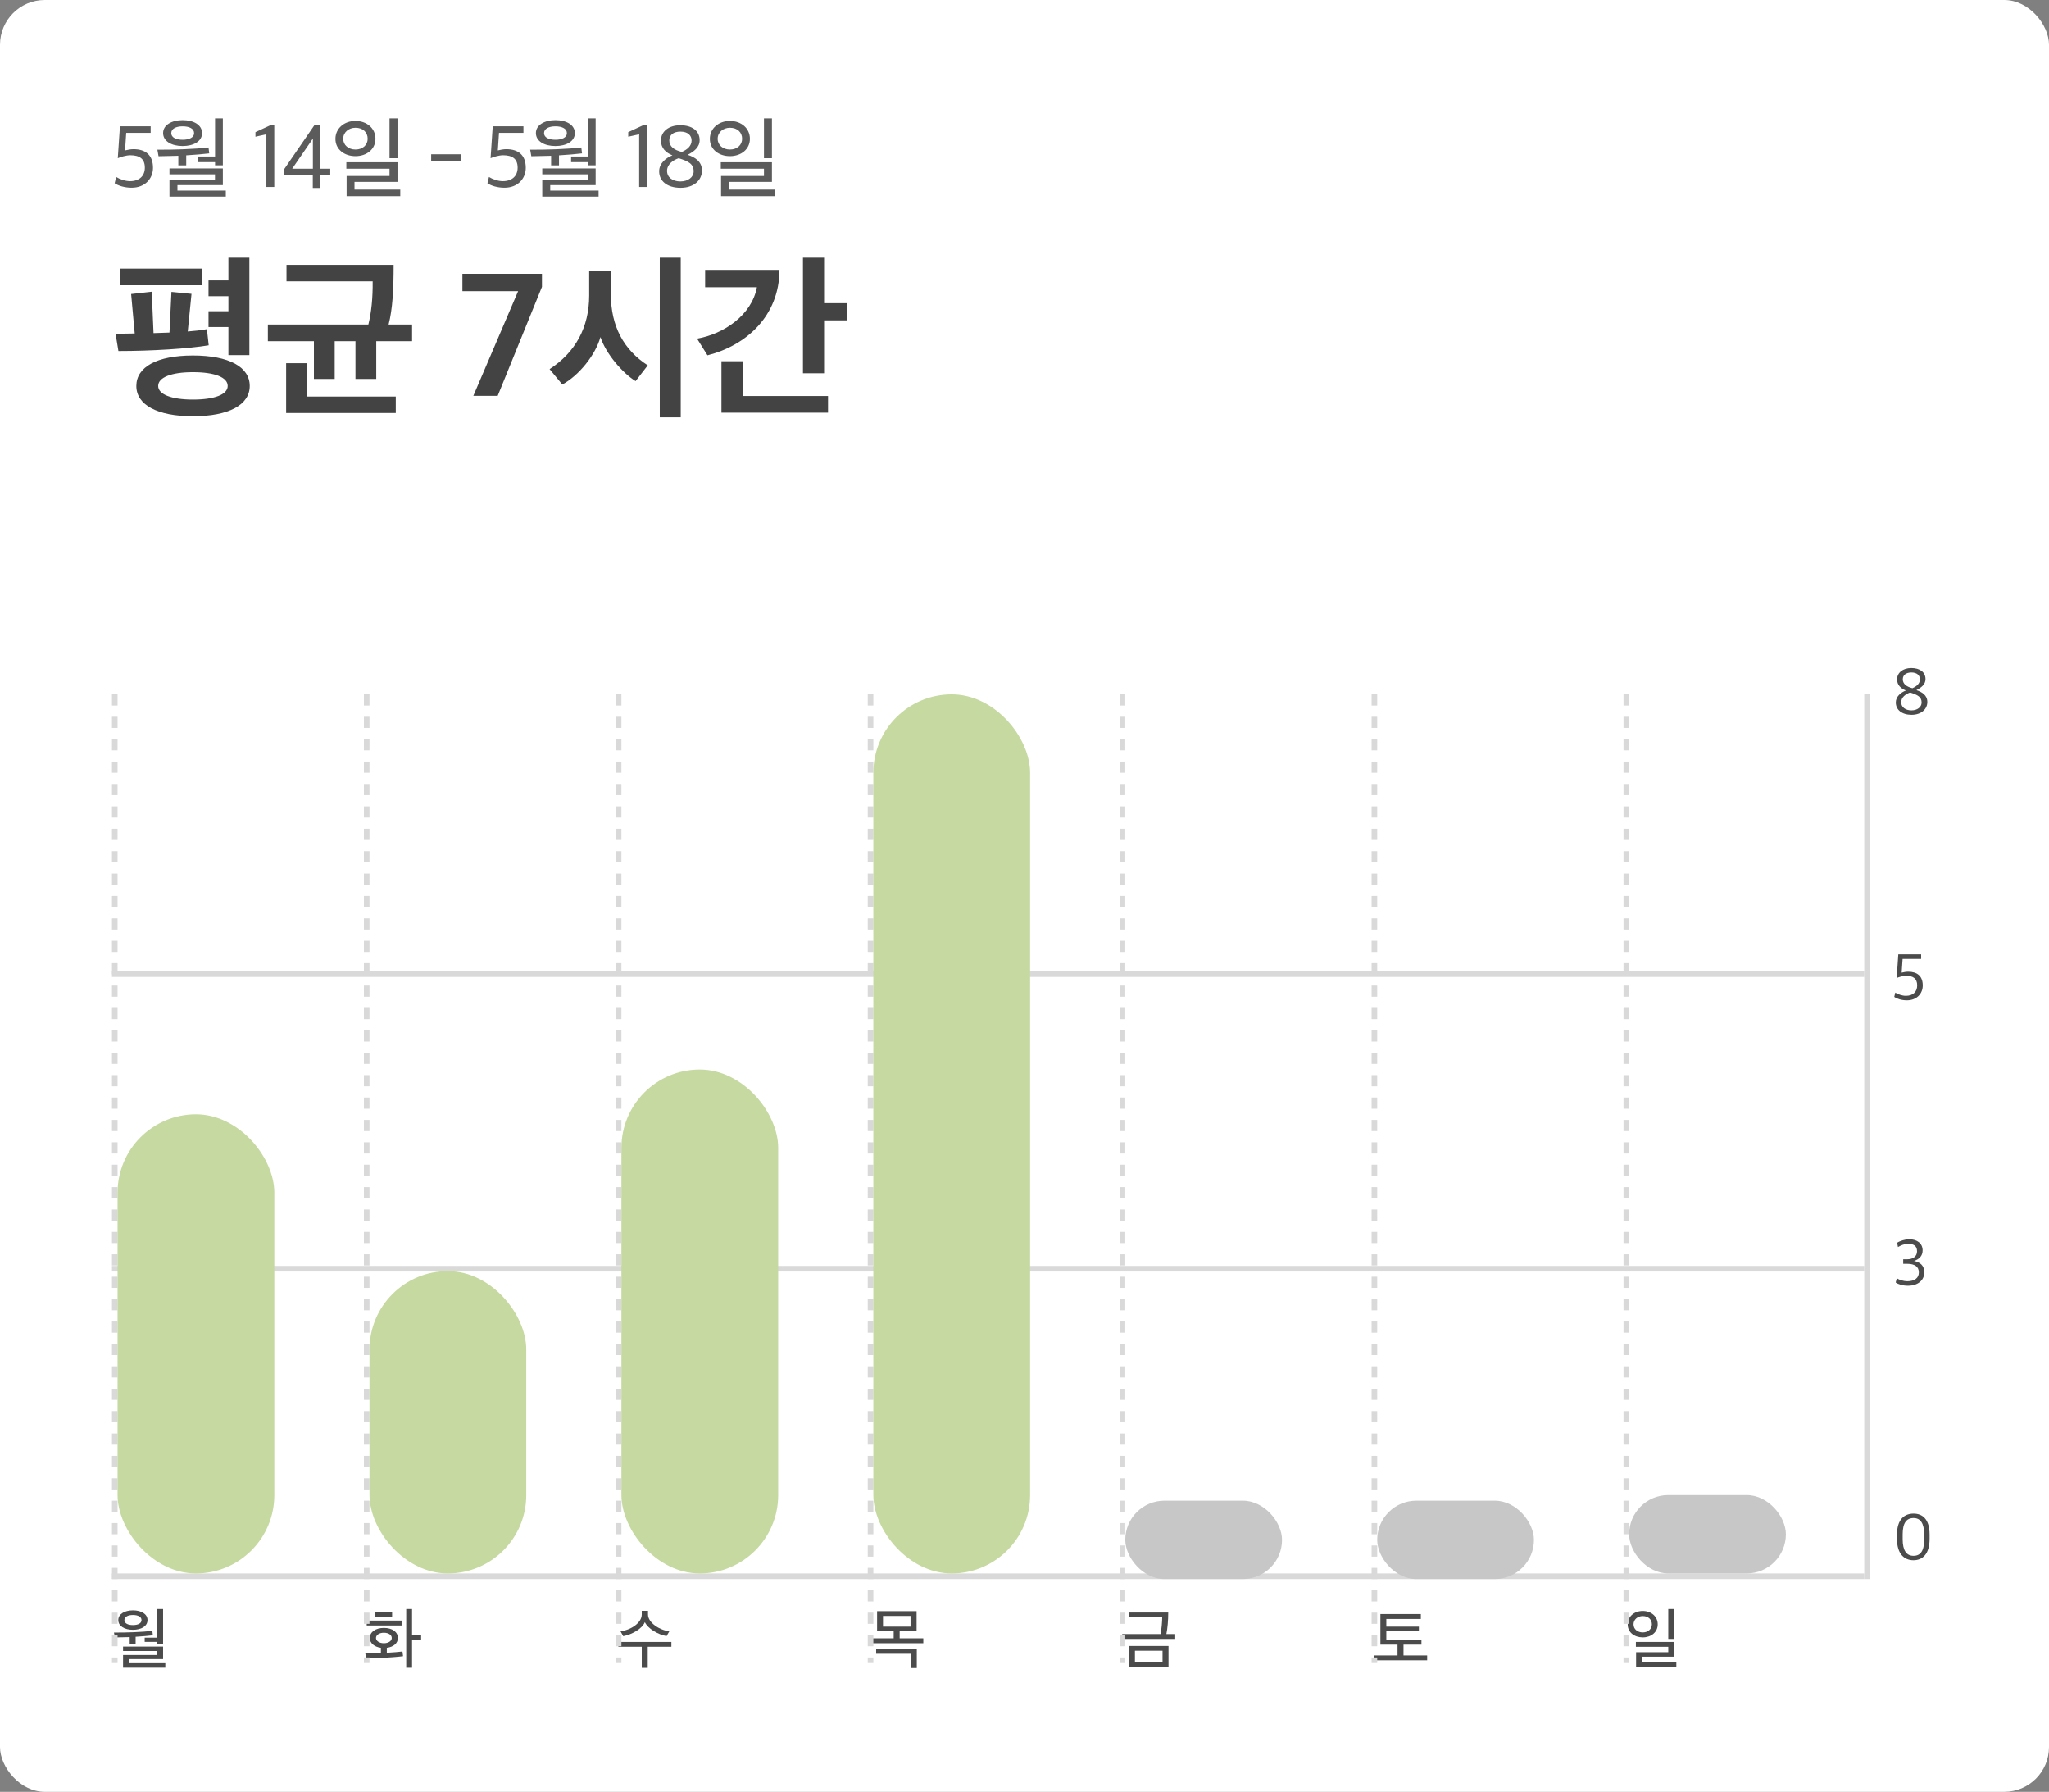 <svg width="366" height="320" viewBox="0 0 366 320" fill="none" xmlns="http://www.w3.org/2000/svg">
<rect x="0" y="0" width="366" height="320" fill="#808080" stroke="none"/>
<rect width="366" height="320" rx="8" fill="white"/>
<path d="M23.52 33.52C22.272 33.52 21.136 33.168 20.48 32.72L20.752 31.6C21.344 31.984 22.352 32.352 23.216 32.352C24.88 32.352 25.872 31.424 25.872 29.936C25.872 28.352 24.912 27.728 23.28 27.728C22.544 27.728 21.536 28.032 21.04 28.256L21.424 22.56H26.912V23.728H22.544L22.336 26.864C22.752 26.752 23.376 26.64 23.84 26.64C26 26.64 27.328 27.696 27.328 29.968C27.328 31.904 25.888 33.52 23.52 33.52ZM40.335 35.104H30.271V32.08H38.399V31.136H30.271V30.08H39.807V33.056H31.695V34.032H40.335V35.104ZM36.095 23.776C36.095 25.232 34.591 26.08 32.623 26.08C30.655 26.08 29.135 25.232 29.135 23.76C29.135 22.336 30.655 21.456 32.623 21.456C34.591 21.456 36.095 22.304 36.095 23.776ZM39.807 29.52H38.415V28.96H35.423V27.952H38.415V21.136H39.807V29.52ZM33.263 29.536H31.855V27.824C30.591 27.856 29.471 27.888 28.319 27.904L28.111 26.736C29.727 26.736 31.215 26.72 32.751 26.656C34.543 26.576 35.919 26.496 37.247 26.336L37.375 27.392C36.399 27.52 34.767 27.648 33.263 27.744V29.536ZM34.671 23.776C34.671 22.992 33.839 22.56 32.623 22.56C31.439 22.56 30.591 22.992 30.591 23.776C30.591 24.56 31.455 24.96 32.623 24.96C33.791 24.96 34.671 24.56 34.671 23.776ZM47.582 33.392V23.984L45.63 24.416V23.6L48.222 22.4H48.99V33.392H47.582ZM55.873 33.568V31.248H50.721V30.272L56.129 22.4H57.201V30.128H58.993V31.248H57.201V33.568H55.873ZM52.193 30.128H55.889V24.752L52.193 30.128ZM71.002 28.256H69.578V21.136H71.002V28.256ZM71.498 35.024H61.914V31.424H69.578V30.128H61.866V28.976H71.002V32.48H63.322V33.856H71.498V35.024ZM63.498 21.6C65.498 21.6 67.066 22.896 67.066 24.784C67.066 26.656 65.498 27.888 63.498 27.888C61.53 27.888 59.914 26.704 59.914 24.8C59.914 22.928 61.482 21.6 63.498 21.6ZM63.498 22.816C62.282 22.816 61.306 23.632 61.306 24.784C61.306 25.92 62.25 26.704 63.498 26.704C64.81 26.704 65.674 25.872 65.674 24.784C65.674 23.632 64.826 22.816 63.498 22.816ZM77.017 28.72V27.552H82.281V28.72H77.017ZM90.108 33.52C88.859 33.52 87.724 33.168 87.067 32.72L87.34 31.6C87.931 31.984 88.939 32.352 89.803 32.352C91.468 32.352 92.46 31.424 92.46 29.936C92.46 28.352 91.499 27.728 89.868 27.728C89.132 27.728 88.124 28.032 87.627 28.256L88.011 22.56H93.499V23.728H89.132L88.924 26.864C89.34 26.752 89.963 26.64 90.427 26.64C92.588 26.64 93.915 27.696 93.915 29.968C93.915 31.904 92.475 33.52 90.108 33.52ZM106.923 35.104H96.859V32.08H104.987V31.136H96.859V30.08H106.395V33.056H98.283V34.032H106.923V35.104ZM102.683 23.776C102.683 25.232 101.179 26.08 99.211 26.08C97.243 26.08 95.723 25.232 95.723 23.76C95.723 22.336 97.243 21.456 99.211 21.456C101.179 21.456 102.683 22.304 102.683 23.776ZM106.395 29.52H105.003V28.96H102.011V27.952H105.003V21.136H106.395V29.52ZM99.851 29.536H98.443V27.824C97.179 27.856 96.059 27.888 94.907 27.904L94.699 26.736C96.315 26.736 97.803 26.72 99.339 26.656C101.131 26.576 102.507 26.496 103.835 26.336L103.963 27.392C102.987 27.52 101.355 27.648 99.851 27.744V29.536ZM101.259 23.776C101.259 22.992 100.427 22.56 99.211 22.56C98.027 22.56 97.179 22.992 97.179 23.776C97.179 24.56 98.043 24.96 99.211 24.96C100.379 24.96 101.259 24.56 101.259 23.776ZM114.17 33.392V23.984L112.218 24.416V23.6L114.81 22.4H115.578V33.392H114.17ZM121.565 33.536C119.197 33.536 117.741 32.352 117.741 30.592C117.741 29.184 118.925 28.208 120.109 27.744C118.973 27.28 118.061 26.48 118.061 25.104C118.061 23.52 119.405 22.368 121.517 22.368C123.581 22.368 124.973 23.344 124.973 25.024C124.973 26.32 123.933 27.088 122.829 27.648C124.141 28.08 125.389 28.848 125.389 30.448C125.389 32.192 123.933 33.536 121.565 33.536ZM121.533 32.4C122.909 32.4 123.901 31.648 123.901 30.592C123.901 29.312 123.037 28.816 121.229 28.256C120.189 28.608 119.149 29.376 119.149 30.512C119.149 31.664 120.125 32.4 121.533 32.4ZM121.789 27.136C122.749 26.72 123.533 26.08 123.533 25.088C123.533 24.176 122.845 23.504 121.549 23.504C120.317 23.504 119.549 24.08 119.549 25.072C119.549 26.144 120.365 26.784 121.789 27.136ZM137.886 28.256H136.462V21.136H137.886V28.256ZM138.382 35.024H128.798V31.424H136.462V30.128H128.75V28.976H137.886V32.48H130.206V33.856H138.382V35.024ZM130.382 21.6C132.382 21.6 133.95 22.896 133.95 24.784C133.95 26.656 132.382 27.888 130.382 27.888C128.414 27.888 126.798 26.704 126.798 24.8C126.798 22.928 128.366 21.6 130.382 21.6ZM130.382 22.816C129.166 22.816 128.19 23.632 128.19 24.784C128.19 25.92 129.134 26.704 130.382 26.704C131.694 26.704 132.558 25.872 132.558 24.784C132.558 23.632 131.71 22.816 130.382 22.816Z" fill="#5B5B5B"/>
<path d="M44.608 68.928C44.608 72.288 40.896 74.336 34.464 74.336C28.064 74.336 24.352 72.288 24.352 68.928C24.352 65.536 28.064 63.488 34.464 63.488C40.896 63.488 44.608 65.536 44.608 68.928ZM36.96 58.784L37.28 61.664C33.696 62.272 27.072 62.688 21.152 62.688L20.64 59.584C21.696 59.584 22.848 59.584 24.064 59.552L23.424 52.512L27.104 52.096L27.424 59.488L30.272 59.392L30.624 52.128L34.208 52.48L33.536 59.2C34.784 59.104 35.936 58.976 36.96 58.784ZM44.544 63.424H40.8V58.4H37.248V55.584H40.8V52.896H37.248V50.08H40.8V46.016H44.544V63.424ZM40.672 68.928C40.672 67.392 38.368 66.464 34.464 66.464C30.624 66.464 28.256 67.392 28.256 68.928C28.256 70.432 30.624 71.36 34.464 71.36C38.368 71.36 40.672 70.432 40.672 68.928ZM36.16 50.944H21.472V47.968H36.16V50.944ZM70.311 47.296C70.311 51.776 70.12 55.168 69.415 57.952H73.608V60.928H67.207V67.68H63.495V60.928H59.783V67.68H56.072V60.928H47.847V57.952H65.799C66.344 55.776 66.6 53.152 66.567 50.24H51.175V47.296H70.311ZM70.695 73.76H51.111V64.864H54.824V70.816H70.695V73.76ZM84.549 70.688L92.549 52H82.597V48.896H96.805V51.232L88.901 70.688H84.549ZM121.594 74.528H117.85V46.016H121.594V74.528ZM115.706 65.248L113.53 68.064C111.194 66.624 108.218 63.168 107.258 60.192C106.33 63.456 103.386 67.072 100.442 68.672L98.17 65.92C102.778 62.944 105.242 58.432 105.242 52.768V48.416H109.114V52.576C109.114 58.208 111.386 62.464 115.706 65.248ZM151.266 57.216H147.202V66.656H143.426V46.016H147.202V54.144H151.266V57.216ZM139.234 48.192C139.202 56.416 133.314 61.696 126.37 63.456L124.514 60.48C129.282 59.648 134.274 56.288 135.202 51.296H125.954V48.192H139.234ZM147.906 73.696H128.866V64.512H132.642V70.72H147.906V73.696Z" fill="#434343"/>
<path d="M29.528 297.828H21.98V295.56H28.076V294.852H21.98V294.06H29.132V296.292H23.048V297.024H29.528V297.828ZM26.348 289.332C26.348 290.424 25.22 291.06 23.744 291.06C22.268 291.06 21.128 290.424 21.128 289.32C21.128 288.252 22.268 287.592 23.744 287.592C25.22 287.592 26.348 288.228 26.348 289.332ZM29.132 293.64H28.088V293.22H25.844V292.464H28.088V287.352H29.132V293.64ZM24.224 293.652H23.168V292.368C22.22 292.392 21.38 292.416 20.516 292.428L20.36 291.552C21.572 291.552 22.688 291.54 23.84 291.492C25.184 291.432 26.216 291.372 27.212 291.252L27.308 292.044C26.576 292.14 25.352 292.236 24.224 292.308V293.652ZM25.28 289.332C25.28 288.744 24.656 288.42 23.744 288.42C22.856 288.42 22.22 288.744 22.22 289.332C22.22 289.92 22.868 290.22 23.744 290.22C24.62 290.22 25.28 289.92 25.28 289.332Z" fill="#4B4B4B"/>
<path d="M115.7 297.852H114.632V294.084H110.456V293.232H119.924V294.084H115.7V297.852ZM119.564 291.324L119.06 292.188C117.512 291.9 115.736 290.856 115.184 289.692C114.716 290.856 112.916 291.9 111.32 292.2L110.84 291.336C112.736 291.084 114.632 289.8 114.632 288.336V287.676H115.748V288.336C115.748 289.8 117.86 291.156 119.564 291.324Z" fill="#4B4B4B"/>
<path d="M164.924 293.46H155.456V292.584H159.632V291.336H156.668V287.736H163.724V291.336H160.7V292.584H164.924V293.46ZM162.644 290.496V288.588H157.724V290.496H162.644ZM156.5 294.48H163.76V297.888H162.704V295.344H156.5V294.48Z" fill="#4B4B4B"/>
<path d="M71.996 295.776C71.12 295.896 69.632 296.004 68.384 296.076C67.256 296.136 66.272 296.16 65.408 296.16L65.252 295.272C66.068 295.272 67.028 295.272 68.036 295.224V294.276C66.86 294.12 66.056 293.436 66.056 292.524C66.056 291.444 67.112 290.724 68.564 290.724C70.052 290.724 71.072 291.432 71.072 292.524C71.072 293.46 70.292 294.132 69.092 294.276V295.164C70.232 295.104 71.204 295.02 71.888 294.936L71.996 295.776ZM75.224 292.908H73.604V297.84H72.56V287.352H73.604V292.02H75.224V292.908ZM71.732 290.292H65.504V289.416H71.732V290.292ZM69.98 292.524C69.98 291.996 69.416 291.588 68.564 291.588C67.736 291.588 67.16 291.996 67.16 292.524C67.16 293.028 67.736 293.46 68.564 293.46C69.416 293.46 69.98 293.028 69.98 292.524ZM70.04 288.732H67.052V287.868H70.04V288.732Z" fill="#4B4B4B"/>
<path d="M208.724 297.696H201.656V293.952H208.724V297.696ZM208.676 287.976C208.676 289.344 208.556 290.772 208.34 291.828H209.924V292.692H200.456V291.828H207.296C207.476 291.048 207.596 289.62 207.596 288.828H201.692V287.976H208.676ZM207.656 296.856V294.804H202.724V296.856H207.656Z" fill="#4B4B4B"/>
<path d="M253.448 291.336H247.628V292.86H253.904V293.712H250.7V295.644H254.924V296.508H245.456V295.644H249.632V293.712H246.572V288.252H253.796V289.128H247.628V290.496H253.448V291.336Z" fill="#4B4B4B"/>
<path d="M299.06 292.692H297.992V287.352H299.06V292.692ZM299.432 297.768H292.244V295.068H297.992V294.096H292.208V293.232H299.06V295.86H293.3V296.892H299.432V297.768ZM293.432 287.7C294.932 287.7 296.108 288.672 296.108 290.088C296.108 291.492 294.932 292.416 293.432 292.416C291.956 292.416 290.744 291.528 290.744 290.1C290.744 288.696 291.92 287.7 293.432 287.7ZM293.432 288.612C292.52 288.612 291.788 289.224 291.788 290.088C291.788 290.94 292.496 291.528 293.432 291.528C294.416 291.528 295.064 290.904 295.064 290.088C295.064 289.224 294.428 288.612 293.432 288.612Z" fill="#4B4B4B"/>
<path d="M341.792 278.64C340.136 278.64 338.84 277.512 338.84 274.788V274.116C338.84 271.272 340.22 270.312 341.804 270.312C343.376 270.312 344.672 271.272 344.672 274.068V274.8C344.672 277.524 343.424 278.64 341.792 278.64ZM341.792 277.848C343.028 277.848 343.7 277.008 343.7 274.944V274.056C343.7 272.028 343.04 271.104 341.804 271.104C340.544 271.104 339.86 271.98 339.86 273.996V274.884C339.86 276.888 340.532 277.848 341.792 277.848Z" fill="#4B4B4B"/>
<path d="M341.444 127.652C339.728 127.652 338.636 126.764 338.636 125.444C338.636 124.388 339.548 123.656 340.436 123.308C339.572 122.972 338.864 122.36 338.864 121.328C338.864 120.164 339.86 119.3 341.408 119.3C342.92 119.3 343.94 120.032 343.94 121.28C343.94 122.252 343.136 122.816 342.308 123.248C343.304 123.572 344.264 124.148 344.264 125.36C344.264 126.644 343.184 127.652 341.444 127.652ZM341.432 126.86C342.464 126.86 343.244 126.284 343.244 125.456C343.244 124.472 342.584 124.112 341.192 123.668C340.4 123.944 339.596 124.52 339.596 125.408C339.596 126.296 340.364 126.86 341.432 126.86ZM341.6 122.9C342.356 122.564 342.944 122.084 342.944 121.316C342.944 120.608 342.416 120.092 341.42 120.092C340.496 120.092 339.884 120.536 339.884 121.304C339.884 122.132 340.532 122.624 341.6 122.9Z" fill="#4B4B4B"/>
<path d="M340.616 178.64C339.68 178.64 338.84 178.376 338.36 178.028L338.54 177.26C338.984 177.56 339.776 177.836 340.436 177.836C341.708 177.836 342.452 177.116 342.452 175.976C342.452 174.752 341.732 174.26 340.472 174.26C339.92 174.26 339.164 174.488 338.792 174.656L339.08 170.432H343.16V171.248H339.848L339.68 173.696C340.004 173.612 340.496 173.528 340.832 173.528C342.452 173.528 343.448 174.296 343.448 175.988C343.448 177.428 342.392 178.64 340.616 178.64Z" fill="#4B4B4B"/>
<path d="M340.796 229.616C339.86 229.616 339.056 229.352 338.612 229.04L338.816 228.284C339.272 228.584 340.076 228.812 340.676 228.812C342.008 228.812 342.752 228.224 342.752 227.228C342.752 226.196 341.96 225.704 340.736 225.704H339.956V224.888H340.676C341.72 224.888 342.428 224.36 342.428 223.46C342.428 222.476 341.792 222.128 340.808 222.128C340.148 222.128 339.524 222.416 339.02 222.704L338.876 221.936C339.356 221.612 340.304 221.312 341 221.312C342.44 221.312 343.424 222.044 343.424 223.304C343.424 224.3 342.8 224.888 341.888 225.188C342.932 225.392 343.724 225.98 343.724 227.228C343.724 228.632 342.584 229.616 340.796 229.616Z" fill="#4B4B4B"/>
<line x1="20.5" y1="124" x2="20.5" y2="297" stroke="#D9D9D9" stroke-dasharray="2 2"/>
<line x1="65.5" y1="124" x2="65.5" y2="297" stroke="#D9D9D9" stroke-dasharray="2 2"/>
<line x1="110.5" y1="124" x2="110.5" y2="297" stroke="#D9D9D9" stroke-dasharray="2 2"/>
<line x1="155.5" y1="124" x2="155.5" y2="297" stroke="#D9D9D9" stroke-dasharray="2 2"/>
<line x1="200.5" y1="124" x2="200.5" y2="297" stroke="#D9D9D9" stroke-dasharray="2 2"/>
<line x1="245.5" y1="124" x2="245.5" y2="297" stroke="#D9D9D9" stroke-dasharray="2 2"/>
<line x1="290.5" y1="124" x2="290.5" y2="297" stroke="#D9D9D9" stroke-dasharray="2 2"/>
<line x1="333.5" y1="124" x2="333.5" y2="282" stroke="#D9D9D9"/>
<line x1="20" y1="226.576" x2="333" y2="226.576" stroke="#D9D9D9"/>
<line x1="20" y1="281.5" x2="333" y2="281.5" stroke="#D9D9D9"/>
<line x1="20" y1="173.962" x2="333" y2="173.962" stroke="#D9D9D9"/>
<rect x="21" y="199" width="28" height="82" rx="14" fill="#C5D9A0"/>
<rect x="66" y="227" width="28" height="54" rx="14" fill="#C5D9A0"/>
<rect x="111" y="191" width="28" height="90" rx="14" fill="#C5D9A0"/>
<rect x="156" y="124" width="28" height="157" rx="14" fill="#C5D9A0"/>
<rect x="201" y="268" width="28" height="14" rx="7" fill="#C7C7C7"/>
<rect x="246" y="268" width="28" height="14" rx="7" fill="#C7C7C7"/>
<rect x="291" y="267" width="28" height="14" rx="7" fill="#C7C7C7"/>
</svg>
